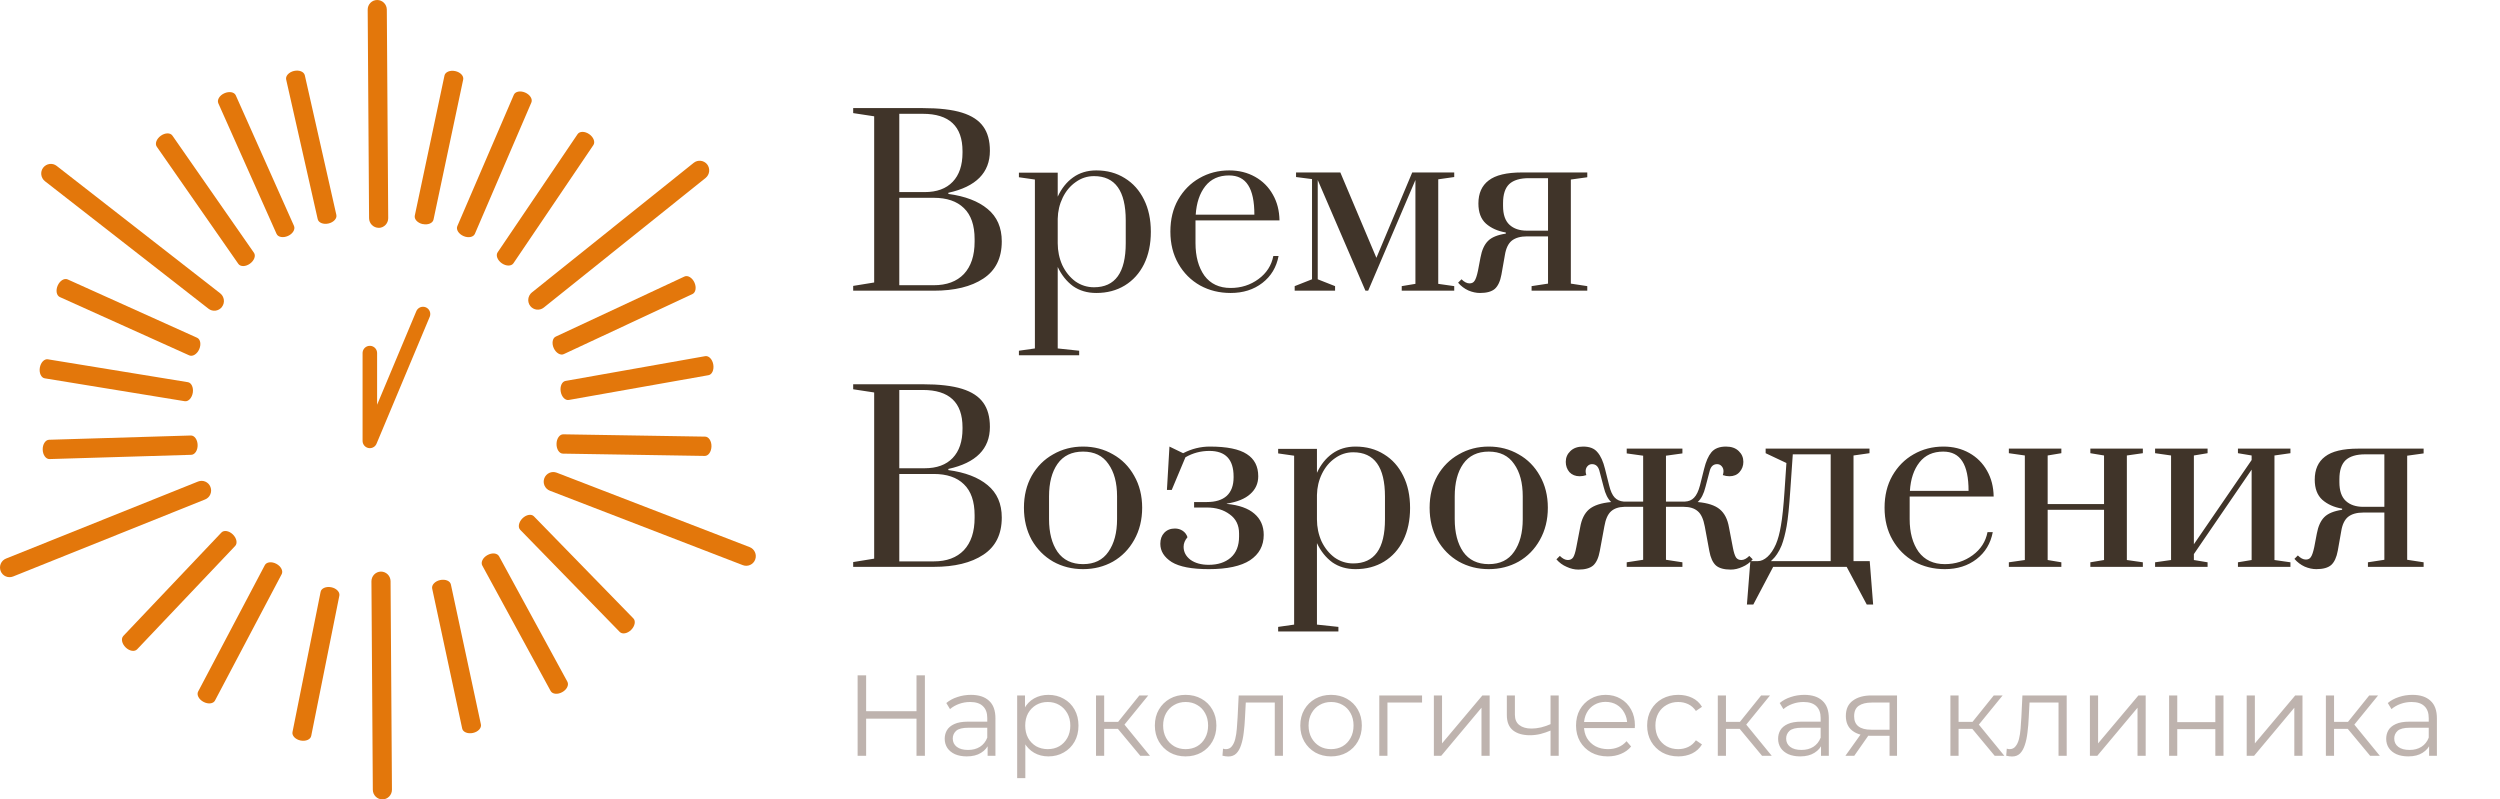 <svg width="172" height="55" viewBox="0 0 172 55" fill="none" xmlns="http://www.w3.org/2000/svg">
<g clip-path="url(#clip0_8_16366)">
<path d="M26.055 15.674C25.693 15.674 25.397 15.381 25.392 15.015L25.297 0.669C25.292 0.303 25.583 0 25.95 0C26.313 0 26.608 0.294 26.613 0.66L26.709 15.01C26.709 15.376 26.418 15.674 26.055 15.679V15.674Z" fill="#E3770B"/>
<path d="M26.313 55C25.951 55 25.655 54.706 25.65 54.34L25.555 39.994C25.555 39.629 25.846 39.33 26.208 39.325C26.571 39.325 26.866 39.619 26.871 39.985L26.966 54.33C26.966 54.696 26.675 54.995 26.313 55Z" fill="#E3770B"/>
<path d="M51.957 38.498C51.829 38.84 51.447 39.013 51.108 38.883L37.831 33.761C37.492 33.631 37.32 33.246 37.449 32.904C37.578 32.562 37.959 32.389 38.298 32.519L51.576 37.641C51.914 37.771 52.086 38.156 51.957 38.498Z" fill="#E3770B"/>
<path d="M36.485 21.057C36.261 20.768 36.309 20.354 36.59 20.123L47.727 11.202C48.013 10.976 48.423 11.024 48.652 11.308C48.876 11.597 48.828 12.011 48.547 12.242L37.41 21.163C37.124 21.389 36.714 21.341 36.485 21.057Z" fill="#E3770B"/>
<path d="M29.087 15.42C28.729 15.342 28.486 15.083 28.538 14.832L30.58 5.199C30.632 4.954 30.961 4.814 31.319 4.891C31.677 4.968 31.92 5.228 31.867 5.474L29.826 15.107C29.774 15.352 29.445 15.492 29.087 15.415V15.42Z" fill="#E3770B"/>
<path d="M31.889 16.242C31.555 16.098 31.364 15.79 31.464 15.559L35.351 6.523C35.451 6.292 35.8 6.224 36.133 6.369C36.467 6.513 36.658 6.821 36.558 7.052L32.671 16.088C32.571 16.319 32.222 16.387 31.889 16.242Z" fill="#E3770B"/>
<path d="M34.526 18.115C34.226 17.908 34.097 17.571 34.235 17.364L39.739 9.228C39.882 9.021 40.235 9.021 40.535 9.228C40.836 9.435 40.965 9.772 40.826 9.979L35.323 18.115C35.179 18.322 34.827 18.322 34.526 18.115Z" fill="#E3770B"/>
<path d="M38.099 23.955C37.947 23.622 38.009 23.266 38.233 23.16L47.09 19.025C47.314 18.919 47.624 19.102 47.776 19.434C47.929 19.767 47.867 20.123 47.643 20.229L38.786 24.364C38.562 24.47 38.252 24.287 38.099 23.955Z" fill="#E3770B"/>
<path d="M38.577 26.94C38.515 26.579 38.663 26.251 38.906 26.208L48.516 24.504C48.764 24.46 49.012 24.716 49.074 25.081C49.136 25.442 48.988 25.77 48.745 25.813L39.135 27.517C38.887 27.561 38.639 27.306 38.577 26.94Z" fill="#E3770B"/>
<path d="M38.289 30.536C38.294 30.17 38.504 29.876 38.752 29.881L48.51 30.04C48.758 30.04 48.958 30.343 48.949 30.714C48.939 31.084 48.734 31.373 48.486 31.368L38.728 31.21C38.48 31.21 38.28 30.906 38.289 30.536Z" fill="#E3770B"/>
<path d="M35.945 35.662C36.203 35.407 36.556 35.34 36.732 35.523L43.576 42.546C43.752 42.724 43.681 43.081 43.423 43.336C43.166 43.591 42.813 43.658 42.636 43.475L35.792 36.452C35.616 36.273 35.688 35.917 35.945 35.662Z" fill="#E3770B"/>
<path d="M33.538 38.189C33.858 38.011 34.211 38.05 34.335 38.271L39.037 46.903C39.156 47.124 38.999 47.447 38.679 47.62C38.36 47.798 38.007 47.76 37.883 47.538L33.18 38.907C33.061 38.685 33.219 38.363 33.538 38.189Z" fill="#E3770B"/>
<path d="M30.282 39.908C30.635 39.831 30.969 39.966 31.021 40.212L33.087 49.84C33.139 50.085 32.896 50.35 32.538 50.427C32.185 50.504 31.851 50.369 31.799 50.124L29.734 40.496C29.681 40.25 29.924 39.985 30.282 39.908Z" fill="#E3770B"/>
<path d="M0.047 39.292C0.18 39.634 0.562 39.797 0.9 39.663L14.111 34.362C14.45 34.228 14.612 33.843 14.479 33.501C14.345 33.159 13.964 32.995 13.625 33.13L0.414 38.43C0.075 38.565 -0.087 38.95 0.047 39.292Z" fill="#E3770B"/>
<path d="M15.269 21.114C15.493 20.826 15.436 20.407 15.149 20.18L3.899 11.414C3.612 11.188 3.198 11.246 2.973 11.534C2.749 11.823 2.806 12.242 3.093 12.468L14.344 21.239C14.63 21.466 15.045 21.408 15.269 21.119V21.114Z" fill="#E3770B"/>
<path d="M22.602 15.376C22.955 15.294 23.198 15.029 23.141 14.784L20.971 5.18C20.914 4.934 20.585 4.8 20.227 4.881C19.874 4.963 19.631 5.228 19.688 5.473L21.858 15.077C21.915 15.323 22.244 15.458 22.602 15.376Z" fill="#E3770B"/>
<path d="M19.813 16.233C20.147 16.083 20.328 15.775 20.228 15.544L16.222 6.561C16.121 6.33 15.768 6.268 15.435 6.417C15.101 6.566 14.919 6.874 15.02 7.105L19.026 16.088C19.126 16.319 19.479 16.382 19.813 16.233Z" fill="#E3770B"/>
<path d="M17.193 18.143C17.489 17.932 17.618 17.595 17.47 17.388L11.861 9.329C11.718 9.122 11.36 9.127 11.065 9.339C10.769 9.55 10.64 9.887 10.788 10.095L16.397 18.153C16.54 18.36 16.898 18.355 17.193 18.143Z" fill="#E3770B"/>
<path d="M13.705 24.032C13.853 23.695 13.791 23.343 13.562 23.238L4.653 19.223C4.424 19.122 4.119 19.309 3.971 19.642C3.823 19.979 3.885 20.33 4.114 20.436L13.023 24.451C13.252 24.552 13.557 24.364 13.705 24.032Z" fill="#E3770B"/>
<path d="M13.264 27.021C13.322 26.66 13.169 26.332 12.926 26.294L3.292 24.72C3.044 24.681 2.801 24.941 2.739 25.302C2.681 25.663 2.834 25.991 3.077 26.029L12.711 27.603C12.959 27.642 13.203 27.382 13.264 27.021Z" fill="#E3770B"/>
<path d="M13.597 30.612C13.588 30.246 13.378 29.953 13.125 29.962L3.372 30.256C3.124 30.265 2.928 30.569 2.938 30.935C2.947 31.3 3.157 31.594 3.41 31.584L13.163 31.291C13.411 31.281 13.607 30.978 13.597 30.612Z" fill="#E3770B"/>
<path d="M16.02 36.769C15.757 36.514 15.404 36.456 15.233 36.639L8.484 43.754C8.312 43.937 8.384 44.288 8.646 44.544C8.908 44.799 9.261 44.856 9.433 44.674L16.182 37.559C16.353 37.376 16.282 37.024 16.02 36.769Z" fill="#E3770B"/>
<path d="M19.012 38.791C18.693 38.618 18.335 38.661 18.22 38.883L13.632 47.577C13.513 47.798 13.68 48.121 14 48.289C14.319 48.462 14.677 48.419 14.791 48.198L19.379 39.504C19.499 39.282 19.332 38.96 19.012 38.791Z" fill="#E3770B"/>
<path d="M22.794 40.404C22.436 40.332 22.107 40.471 22.059 40.717L20.123 50.369C20.075 50.614 20.323 50.874 20.676 50.947C21.034 51.019 21.363 50.879 21.411 50.633L23.347 40.981C23.395 40.736 23.147 40.476 22.794 40.404Z" fill="#E3770B"/>
<path d="M25.445 24.292V30.333L29.103 21.605" stroke="#E3770B" stroke-linecap="round" stroke-linejoin="round"/>
</g>
<path d="M58.699 19.67L60.143 19.435V8.002L58.699 7.782V7.437H63.488C64.619 7.437 65.519 7.542 66.189 7.751C66.859 7.96 67.346 8.28 67.65 8.709C67.953 9.128 68.105 9.683 68.105 10.374C68.105 11.881 67.152 12.844 65.247 13.263V13.342C66.409 13.499 67.309 13.844 67.948 14.378C68.597 14.912 68.922 15.655 68.922 16.608C68.922 17.76 68.498 18.613 67.65 19.168C66.812 19.723 65.676 20 64.242 20H58.699V19.67ZM63.614 13.216C64.451 13.216 65.095 12.98 65.545 12.509C65.996 12.038 66.221 11.368 66.221 10.499V10.405C66.221 8.688 65.31 7.83 63.488 7.83H61.871V13.216H63.614ZM64.242 19.623C65.132 19.623 65.823 19.367 66.315 18.854C66.807 18.33 67.053 17.587 67.053 16.624V16.451C67.053 15.498 66.807 14.786 66.315 14.315C65.833 13.844 65.142 13.609 64.242 13.609H61.871V19.623H64.242ZM70.101 24.13L71.201 23.973V12.352L70.101 12.195V11.881H72.771V13.53C73.033 12.965 73.383 12.525 73.823 12.211C74.273 11.886 74.807 11.724 75.425 11.724C76.168 11.724 76.823 11.902 77.388 12.258C77.953 12.604 78.393 13.096 78.707 13.734C79.021 14.362 79.178 15.1 79.178 15.948C79.178 16.796 79.021 17.54 78.707 18.178C78.393 18.806 77.953 19.293 77.388 19.639C76.823 19.984 76.168 20.157 75.425 20.157C74.807 20.157 74.273 20 73.823 19.686C73.383 19.361 73.033 18.922 72.771 18.367V23.973L74.247 24.13V24.444H70.101V24.13ZM75.268 19.764C76.723 19.764 77.451 18.754 77.451 16.734V15.163C77.451 13.132 76.723 12.117 75.268 12.117C74.807 12.117 74.388 12.253 74.011 12.525C73.635 12.787 73.336 13.143 73.116 13.593C72.897 14.043 72.781 14.53 72.771 15.053V16.734C72.771 17.267 72.876 17.77 73.085 18.241C73.305 18.702 73.603 19.073 73.98 19.356C74.368 19.628 74.797 19.764 75.268 19.764ZM84.668 20.157C83.893 20.157 83.192 19.984 82.564 19.639C81.936 19.283 81.438 18.786 81.072 18.147C80.706 17.508 80.522 16.77 80.522 15.933C80.522 15.095 80.7 14.362 81.056 13.734C81.423 13.096 81.909 12.604 82.517 12.258C83.134 11.902 83.82 11.724 84.574 11.724C85.233 11.724 85.825 11.871 86.348 12.164C86.872 12.457 87.28 12.865 87.573 13.389C87.867 13.902 88.018 14.493 88.029 15.163H82.25V16.718C82.25 17.639 82.454 18.388 82.862 18.964C83.281 19.529 83.883 19.812 84.668 19.812C85.391 19.812 86.029 19.607 86.584 19.199C87.139 18.791 87.479 18.262 87.605 17.613H87.966C87.819 18.388 87.448 19.005 86.851 19.466C86.254 19.927 85.527 20.157 84.668 20.157ZM86.301 14.771C86.301 13.86 86.16 13.185 85.877 12.745C85.595 12.295 85.155 12.07 84.558 12.07C83.857 12.07 83.312 12.316 82.925 12.808C82.538 13.3 82.318 13.954 82.265 14.771H86.301ZM89.074 20V19.686L90.267 19.215V12.321L89.168 12.18V11.865H92.215L94.696 17.739L97.161 11.865H100.051V12.18L98.951 12.337V19.529L100.051 19.686V20H96.439V19.686L97.381 19.529V12.384L94.13 20H93.942L90.66 12.384V19.215L91.853 19.686V20H89.074ZM101.824 20.157C101.562 20.157 101.295 20.099 101.023 19.984C100.751 19.859 100.515 19.681 100.317 19.45L100.552 19.215C100.741 19.403 100.924 19.497 101.102 19.497C101.259 19.497 101.374 19.44 101.447 19.325C101.531 19.21 101.61 18.979 101.683 18.634L101.856 17.723C101.95 17.21 102.123 16.828 102.374 16.577C102.625 16.325 103.033 16.158 103.599 16.074V15.995C103.044 15.901 102.588 15.697 102.232 15.383C101.887 15.069 101.714 14.608 101.714 14.001C101.714 13.3 101.95 12.771 102.421 12.415C102.892 12.049 103.656 11.865 104.714 11.865H109.205V12.195L108.074 12.352V19.513L109.205 19.686V20H105.373V19.686L106.504 19.513V16.262H105.059C104.609 16.262 104.258 16.362 104.007 16.561C103.766 16.76 103.609 17.09 103.536 17.55L103.3 18.885C103.217 19.346 103.065 19.675 102.845 19.874C102.625 20.063 102.285 20.157 101.824 20.157ZM106.504 15.87V12.258H105.185C104.578 12.258 104.127 12.394 103.834 12.666C103.552 12.938 103.41 13.373 103.41 13.97V14.174C103.41 14.76 103.557 15.189 103.85 15.462C104.143 15.734 104.546 15.87 105.059 15.87H106.504ZM58.699 38.67L60.143 38.435V27.002L58.699 26.782V26.437H63.488C64.619 26.437 65.519 26.542 66.189 26.751C66.859 26.96 67.346 27.28 67.65 27.709C67.953 28.128 68.105 28.683 68.105 29.374C68.105 30.881 67.152 31.844 65.247 32.263V32.342C66.409 32.499 67.309 32.844 67.948 33.378C68.597 33.912 68.922 34.655 68.922 35.608C68.922 36.76 68.498 37.613 67.65 38.168C66.812 38.723 65.676 39 64.242 39H58.699V38.67ZM63.614 32.216C64.451 32.216 65.095 31.98 65.545 31.509C65.996 31.038 66.221 30.368 66.221 29.499V29.405C66.221 27.688 65.31 26.83 63.488 26.83H61.871V32.216H63.614ZM64.242 38.623C65.132 38.623 65.823 38.367 66.315 37.854C66.807 37.33 67.053 36.587 67.053 35.624V35.451C67.053 34.498 66.807 33.786 66.315 33.315C65.833 32.844 65.142 32.609 64.242 32.609H61.871V38.623H64.242ZM74.514 39.157C73.76 39.157 73.075 38.984 72.457 38.639C71.839 38.283 71.347 37.786 70.981 37.147C70.625 36.498 70.447 35.76 70.447 34.933C70.447 34.106 70.625 33.373 70.981 32.734C71.347 32.096 71.839 31.604 72.457 31.258C73.075 30.902 73.76 30.724 74.514 30.724C75.268 30.724 75.954 30.902 76.571 31.258C77.189 31.604 77.676 32.096 78.032 32.734C78.398 33.373 78.581 34.106 78.581 34.933C78.581 35.76 78.398 36.498 78.032 37.147C77.676 37.786 77.189 38.283 76.571 38.639C75.954 38.984 75.268 39.157 74.514 39.157ZM74.514 38.812C75.289 38.812 75.87 38.529 76.257 37.964C76.655 37.398 76.854 36.65 76.854 35.718V34.148C76.854 33.216 76.655 32.472 76.257 31.918C75.87 31.352 75.289 31.07 74.514 31.07C73.739 31.07 73.153 31.352 72.755 31.918C72.368 32.472 72.174 33.216 72.174 34.148V35.718C72.174 36.65 72.368 37.398 72.755 37.964C73.153 38.529 73.739 38.812 74.514 38.812ZM83.159 39.157C81.997 39.157 81.149 38.995 80.615 38.67C80.092 38.335 79.83 37.916 79.83 37.414C79.83 37.1 79.919 36.849 80.097 36.66C80.285 36.461 80.531 36.362 80.835 36.362C81.034 36.362 81.212 36.414 81.369 36.519C81.526 36.623 81.636 36.77 81.699 36.959C81.521 37.168 81.432 37.388 81.432 37.618C81.432 37.974 81.589 38.272 81.903 38.513C82.227 38.743 82.646 38.859 83.159 38.859C83.787 38.859 84.29 38.696 84.667 38.372C85.054 38.037 85.248 37.55 85.248 36.911V36.707C85.248 36.131 85.033 35.692 84.604 35.388C84.185 35.074 83.662 34.917 83.034 34.917H82.154V34.54H83.034C83.63 34.54 84.086 34.399 84.4 34.116C84.714 33.823 84.871 33.399 84.871 32.844V32.781C84.871 31.609 84.316 31.023 83.206 31.023C82.61 31.023 82.06 31.169 81.557 31.462L80.615 33.708H80.285L80.458 30.724L81.4 31.18C81.987 30.876 82.599 30.724 83.238 30.724C84.41 30.724 85.258 30.897 85.782 31.242C86.305 31.577 86.567 32.085 86.567 32.766C86.567 33.258 86.384 33.666 86.017 33.99C85.661 34.315 85.122 34.535 84.4 34.65V34.666C85.248 34.749 85.881 34.975 86.3 35.341C86.729 35.707 86.944 36.194 86.944 36.801C86.944 37.545 86.63 38.126 86.002 38.545C85.373 38.953 84.426 39.157 83.159 39.157ZM87.937 43.13L89.036 42.973V31.352L87.937 31.195V30.881H90.606V32.53C90.868 31.965 91.219 31.525 91.659 31.211C92.109 30.886 92.643 30.724 93.26 30.724C94.004 30.724 94.658 30.902 95.223 31.258C95.789 31.604 96.228 32.096 96.542 32.734C96.856 33.362 97.013 34.1 97.013 34.948C97.013 35.796 96.856 36.54 96.542 37.178C96.228 37.806 95.789 38.293 95.223 38.639C94.658 38.984 94.004 39.157 93.26 39.157C92.643 39.157 92.109 39 91.659 38.686C91.219 38.361 90.868 37.922 90.606 37.367V42.973L92.082 43.13V43.444H87.937V43.13ZM93.103 38.764C94.558 38.764 95.286 37.754 95.286 35.734V34.163C95.286 32.132 94.558 31.117 93.103 31.117C92.643 31.117 92.224 31.253 91.847 31.525C91.47 31.787 91.172 32.143 90.952 32.593C90.732 33.043 90.617 33.53 90.606 34.053V35.734C90.606 36.267 90.711 36.77 90.92 37.241C91.14 37.702 91.439 38.074 91.816 38.356C92.203 38.628 92.632 38.764 93.103 38.764ZM102.425 39.157C101.671 39.157 100.986 38.984 100.368 38.639C99.75 38.283 99.258 37.786 98.892 37.147C98.536 36.498 98.358 35.76 98.358 34.933C98.358 34.106 98.536 33.373 98.892 32.734C99.258 32.096 99.75 31.604 100.368 31.258C100.986 30.902 101.671 30.724 102.425 30.724C103.179 30.724 103.865 30.902 104.482 31.258C105.1 31.604 105.587 32.096 105.943 32.734C106.309 33.373 106.492 34.106 106.492 34.933C106.492 35.76 106.309 36.498 105.943 37.147C105.587 37.786 105.1 38.283 104.482 38.639C103.865 38.984 103.179 39.157 102.425 39.157ZM102.425 38.812C103.2 38.812 103.781 38.529 104.168 37.964C104.566 37.398 104.765 36.65 104.765 35.718V34.148C104.765 33.216 104.566 32.472 104.168 31.918C103.781 31.352 103.2 31.07 102.425 31.07C101.65 31.07 101.064 31.352 100.666 31.918C100.279 32.472 100.085 33.216 100.085 34.148V35.718C100.085 36.65 100.279 37.398 100.666 37.964C101.064 38.529 101.65 38.812 102.425 38.812ZM108.589 39.188C108.327 39.188 108.06 39.126 107.788 39C107.516 38.885 107.28 38.712 107.081 38.482L107.317 38.246C107.505 38.435 107.689 38.529 107.867 38.529C108.024 38.529 108.144 38.471 108.228 38.356C108.312 38.23 108.385 38 108.448 37.665L108.715 36.283C108.809 35.728 109.013 35.315 109.327 35.043C109.652 34.77 110.159 34.603 110.85 34.54C110.62 34.331 110.447 33.985 110.332 33.504L110.034 32.373C109.95 32.08 109.783 31.933 109.531 31.933C109.406 31.933 109.301 31.98 109.217 32.075C109.133 32.169 109.092 32.284 109.092 32.42C109.092 32.504 109.107 32.593 109.139 32.687C108.992 32.739 108.84 32.766 108.683 32.766C108.39 32.766 108.155 32.671 107.977 32.483C107.809 32.284 107.725 32.048 107.725 31.776C107.725 31.483 107.83 31.237 108.039 31.038C108.249 30.829 108.542 30.724 108.919 30.724C109.369 30.724 109.699 30.855 109.908 31.117C110.128 31.368 110.301 31.75 110.426 32.263L110.709 33.394C110.803 33.781 110.929 34.059 111.086 34.226C111.243 34.394 111.452 34.488 111.714 34.509H113.049V31.352L111.918 31.195V30.865H115.75V31.195L114.619 31.352V34.509H115.923C116.184 34.498 116.394 34.409 116.551 34.242C116.718 34.074 116.854 33.792 116.959 33.394L117.242 32.263C117.367 31.75 117.535 31.368 117.744 31.117C117.964 30.855 118.299 30.724 118.749 30.724C119.126 30.724 119.419 30.829 119.629 31.038C119.838 31.237 119.943 31.483 119.943 31.776C119.943 32.048 119.854 32.284 119.676 32.483C119.508 32.671 119.278 32.766 118.985 32.766C118.828 32.766 118.676 32.739 118.53 32.687C118.561 32.593 118.577 32.504 118.577 32.42C118.577 32.284 118.535 32.169 118.451 32.075C118.367 31.98 118.263 31.933 118.137 31.933C117.886 31.933 117.718 32.08 117.634 32.373L117.336 33.504C117.221 33.975 117.043 34.32 116.802 34.54C117.493 34.603 118.001 34.77 118.325 35.043C118.65 35.315 118.859 35.728 118.954 36.283L119.22 37.665C119.283 38 119.357 38.23 119.44 38.356C119.524 38.471 119.644 38.529 119.802 38.529C119.98 38.529 120.163 38.435 120.351 38.246L120.587 38.482C120.388 38.712 120.152 38.885 119.88 39C119.608 39.126 119.341 39.188 119.079 39.188C118.619 39.188 118.278 39.094 118.058 38.906C117.839 38.707 117.687 38.377 117.603 37.916L117.289 36.22C117.195 35.707 117.032 35.357 116.802 35.168C116.572 34.969 116.252 34.87 115.844 34.87H114.619V38.513L115.75 38.686V39H111.918V38.686L113.049 38.513V34.87H111.745C111.358 34.88 111.055 34.985 110.835 35.184C110.615 35.383 110.463 35.728 110.379 36.22L110.065 37.916C109.981 38.377 109.83 38.707 109.61 38.906C109.39 39.094 109.05 39.188 108.589 39.188ZM128.872 41.591H128.432L127.051 39H121.994L120.628 41.591H120.188L120.424 38.607H120.926C121.156 38.607 121.381 38.508 121.601 38.309C121.821 38.11 122.015 37.822 122.182 37.445C122.329 37.1 122.444 36.671 122.528 36.158C122.622 35.645 122.706 34.839 122.779 33.739L122.905 31.855L121.476 31.18V30.865H128.621V31.18L127.522 31.337V38.607H128.637L128.872 41.591ZM125.951 31.258H123.344L123.172 33.739C123.098 34.849 123.015 35.671 122.92 36.205C122.826 36.728 122.711 37.168 122.575 37.524C122.481 37.754 122.376 37.953 122.261 38.121C122.156 38.278 122.062 38.393 121.978 38.466C121.905 38.539 121.858 38.587 121.837 38.607H125.951V31.258ZM133.804 39.157C133.029 39.157 132.328 38.984 131.699 38.639C131.071 38.283 130.574 37.786 130.208 37.147C129.841 36.508 129.658 35.77 129.658 34.933C129.658 34.095 129.836 33.362 130.192 32.734C130.558 32.096 131.045 31.604 131.652 31.258C132.27 30.902 132.956 30.724 133.71 30.724C134.369 30.724 134.961 30.871 135.484 31.164C136.008 31.457 136.416 31.865 136.709 32.389C137.002 32.902 137.154 33.493 137.164 34.163H131.385V35.718C131.385 36.639 131.59 37.388 131.998 37.964C132.417 38.529 133.019 38.812 133.804 38.812C134.526 38.812 135.165 38.607 135.72 38.199C136.275 37.791 136.615 37.262 136.74 36.613H137.102C136.955 37.388 136.583 38.005 135.987 38.466C135.39 38.927 134.662 39.157 133.804 39.157ZM135.437 33.771C135.437 32.86 135.296 32.185 135.013 31.745C134.73 31.295 134.291 31.07 133.694 31.07C132.992 31.07 132.448 31.316 132.061 31.808C131.673 32.3 131.453 32.954 131.401 33.771H135.437ZM138.209 39V38.686L139.309 38.529V31.337L138.209 31.18V30.865H141.821V31.18L140.879 31.337V34.681H144.758V31.337L143.816 31.18V30.865H147.428V31.18L146.328 31.337V38.529L147.428 38.686V39H143.816V38.686L144.758 38.529V35.074H140.879V38.529L141.821 38.686V39H138.209ZM148.27 39V38.686L149.369 38.529V31.337L148.27 31.18V30.865H151.882V31.18L150.939 31.337V37.445L154.912 31.651V31.337L153.97 31.18V30.865H157.582V31.18L156.483 31.337V38.529L157.582 38.686V39H153.97V38.686L154.912 38.529V32.31L150.939 38.121V38.529L151.882 38.686V39H148.27ZM159.364 39.157C159.102 39.157 158.835 39.099 158.563 38.984C158.291 38.859 158.055 38.681 157.856 38.45L158.092 38.215C158.28 38.403 158.463 38.498 158.641 38.498C158.798 38.498 158.914 38.44 158.987 38.325C159.071 38.21 159.149 37.979 159.222 37.634L159.395 36.723C159.489 36.21 159.662 35.828 159.913 35.577C160.165 35.325 160.573 35.158 161.138 35.074V34.995C160.583 34.901 160.128 34.697 159.772 34.383C159.427 34.069 159.254 33.608 159.254 33.001C159.254 32.3 159.489 31.771 159.961 31.415C160.432 31.049 161.196 30.865 162.253 30.865H166.745V31.195L165.614 31.352V38.513L166.745 38.686V39H162.913V38.686L164.044 38.513V35.263H162.599C162.149 35.263 161.798 35.362 161.547 35.561C161.306 35.76 161.149 36.09 161.076 36.55L160.84 37.885C160.756 38.346 160.604 38.675 160.385 38.874C160.165 39.063 159.824 39.157 159.364 39.157ZM164.044 34.87V31.258H162.724C162.117 31.258 161.667 31.394 161.374 31.666C161.091 31.939 160.95 32.373 160.95 32.97V33.174C160.95 33.76 161.096 34.189 161.39 34.462C161.683 34.734 162.086 34.87 162.599 34.87H164.044Z" fill="#403429"/>
<path opacity="0.5" d="M63.055 46.461H63.633V52H63.055V46.461ZM59.59 52H59.004V46.461H59.59V52ZM63.111 49.444H59.526V48.93H63.111V49.444ZM67.948 52V51.082L67.924 50.932V49.397C67.924 49.043 67.824 48.772 67.623 48.582C67.428 48.392 67.135 48.297 66.745 48.297C66.476 48.297 66.22 48.342 65.978 48.431C65.735 48.521 65.529 48.64 65.36 48.787L65.107 48.368C65.318 48.189 65.571 48.051 65.867 47.956C66.162 47.856 66.473 47.806 66.8 47.806C67.338 47.806 67.753 47.941 68.043 48.21C68.338 48.474 68.486 48.877 68.486 49.42V52H67.948ZM66.516 52.04C66.204 52.04 65.933 51.989 65.701 51.889C65.474 51.784 65.3 51.641 65.178 51.462C65.057 51.277 64.996 51.066 64.996 50.829C64.996 50.613 65.046 50.417 65.147 50.243C65.252 50.064 65.421 49.922 65.653 49.816C65.891 49.705 66.207 49.65 66.603 49.65H68.035V50.069H66.618C66.218 50.069 65.938 50.141 65.78 50.283C65.627 50.425 65.55 50.602 65.55 50.813C65.55 51.05 65.643 51.24 65.827 51.383C66.012 51.525 66.27 51.596 66.603 51.596C66.919 51.596 67.191 51.525 67.418 51.383C67.65 51.235 67.819 51.024 67.924 50.75L68.051 51.138C67.945 51.412 67.761 51.631 67.497 51.794C67.238 51.958 66.911 52.04 66.516 52.04ZM72.126 52.04C71.767 52.04 71.443 51.958 71.153 51.794C70.862 51.626 70.63 51.385 70.456 51.074C70.287 50.758 70.203 50.373 70.203 49.919C70.203 49.465 70.287 49.083 70.456 48.772C70.625 48.455 70.855 48.215 71.145 48.051C71.435 47.888 71.762 47.806 72.126 47.806C72.522 47.806 72.875 47.896 73.186 48.075C73.503 48.249 73.751 48.497 73.93 48.819C74.109 49.136 74.199 49.502 74.199 49.919C74.199 50.341 74.109 50.71 73.93 51.027C73.751 51.343 73.503 51.591 73.186 51.77C72.875 51.95 72.522 52.04 72.126 52.04ZM69.981 53.535V47.846H70.52V49.096L70.464 49.927L70.543 50.766V53.535H69.981ZM72.086 51.541C72.382 51.541 72.645 51.475 72.878 51.343C73.11 51.206 73.294 51.016 73.431 50.773C73.569 50.526 73.637 50.241 73.637 49.919C73.637 49.597 73.569 49.315 73.431 49.072C73.294 48.83 73.11 48.64 72.878 48.502C72.645 48.365 72.382 48.297 72.086 48.297C71.791 48.297 71.525 48.365 71.287 48.502C71.055 48.64 70.87 48.83 70.733 49.072C70.601 49.315 70.535 49.597 70.535 49.919C70.535 50.241 70.601 50.526 70.733 50.773C70.87 51.016 71.055 51.206 71.287 51.343C71.525 51.475 71.791 51.541 72.086 51.541ZM78.453 52L76.743 49.943L77.21 49.666L79.117 52H78.453ZM75.406 52V47.846H75.968V52H75.406ZM75.794 50.148V49.666H77.131V50.148H75.794ZM77.258 49.982L76.736 49.903L78.389 47.846H78.999L77.258 49.982ZM81.566 52.04C81.165 52.04 80.804 51.95 80.482 51.77C80.166 51.586 79.915 51.335 79.731 51.019C79.546 50.697 79.454 50.33 79.454 49.919C79.454 49.502 79.546 49.136 79.731 48.819C79.915 48.502 80.166 48.255 80.482 48.075C80.799 47.896 81.16 47.806 81.566 47.806C81.978 47.806 82.342 47.896 82.658 48.075C82.98 48.255 83.231 48.502 83.41 48.819C83.595 49.136 83.687 49.502 83.687 49.919C83.687 50.33 83.595 50.697 83.41 51.019C83.231 51.335 82.98 51.586 82.658 51.77C82.336 51.95 81.972 52.04 81.566 52.04ZM81.566 51.541C81.867 51.541 82.133 51.475 82.365 51.343C82.598 51.206 82.78 51.016 82.911 50.773C83.049 50.526 83.117 50.241 83.117 49.919C83.117 49.592 83.049 49.307 82.911 49.064C82.78 48.822 82.598 48.634 82.365 48.502C82.133 48.365 81.87 48.297 81.574 48.297C81.279 48.297 81.015 48.365 80.783 48.502C80.551 48.634 80.366 48.822 80.229 49.064C80.092 49.307 80.023 49.592 80.023 49.919C80.023 50.241 80.092 50.526 80.229 50.773C80.366 51.016 80.551 51.206 80.783 51.343C81.015 51.475 81.276 51.541 81.566 51.541ZM84.105 51.992L84.144 51.509C84.181 51.515 84.216 51.523 84.247 51.533C84.284 51.538 84.316 51.541 84.342 51.541C84.511 51.541 84.645 51.478 84.746 51.351C84.851 51.224 84.93 51.056 84.983 50.845C85.036 50.634 85.073 50.396 85.094 50.133C85.115 49.864 85.133 49.594 85.149 49.325L85.221 47.846H88.267V52H87.705V48.17L87.848 48.336H85.585L85.719 48.162L85.656 49.365C85.64 49.724 85.611 50.067 85.569 50.394C85.532 50.721 85.471 51.008 85.387 51.256C85.308 51.504 85.197 51.699 85.054 51.842C84.912 51.979 84.73 52.047 84.508 52.047C84.445 52.047 84.379 52.042 84.311 52.032C84.247 52.021 84.179 52.008 84.105 51.992ZM91.573 52.04C91.172 52.04 90.811 51.95 90.489 51.77C90.173 51.586 89.922 51.335 89.737 51.019C89.553 50.697 89.46 50.33 89.46 49.919C89.46 49.502 89.553 49.136 89.737 48.819C89.922 48.502 90.173 48.255 90.489 48.075C90.806 47.896 91.167 47.806 91.573 47.806C91.985 47.806 92.349 47.896 92.665 48.075C92.987 48.255 93.238 48.502 93.417 48.819C93.602 49.136 93.694 49.502 93.694 49.919C93.694 50.33 93.602 50.697 93.417 51.019C93.238 51.335 92.987 51.586 92.665 51.77C92.343 51.95 91.979 52.04 91.573 52.04ZM91.573 51.541C91.874 51.541 92.14 51.475 92.372 51.343C92.605 51.206 92.787 51.016 92.918 50.773C93.056 50.526 93.124 50.241 93.124 49.919C93.124 49.592 93.056 49.307 92.918 49.064C92.787 48.822 92.605 48.634 92.372 48.502C92.14 48.365 91.877 48.297 91.581 48.297C91.286 48.297 91.022 48.365 90.79 48.502C90.558 48.634 90.373 48.822 90.236 49.064C90.099 49.307 90.03 49.592 90.03 49.919C90.03 50.241 90.099 50.526 90.236 50.773C90.373 51.016 90.558 51.206 90.79 51.343C91.022 51.475 91.283 51.541 91.573 51.541ZM94.895 52V47.846H97.838V48.336H95.314L95.456 48.194V52H94.895ZM98.65 52V47.846H99.212V51.145L101.989 47.846H102.488V52H101.926V48.692L99.156 52H98.65ZM106.725 50.243C106.482 50.349 106.237 50.433 105.989 50.497C105.746 50.555 105.504 50.584 105.261 50.584C104.77 50.584 104.383 50.473 104.098 50.251C103.813 50.024 103.671 49.676 103.671 49.207V47.846H104.225V49.175C104.225 49.492 104.327 49.729 104.533 49.887C104.739 50.045 105.016 50.125 105.364 50.125C105.575 50.125 105.797 50.098 106.029 50.045C106.261 49.987 106.495 49.906 106.733 49.8L106.725 50.243ZM106.677 52V47.846H107.239V52H106.677ZM110.615 52.04C110.183 52.04 109.803 51.95 109.476 51.77C109.149 51.586 108.893 51.335 108.708 51.019C108.524 50.697 108.431 50.33 108.431 49.919C108.431 49.508 108.518 49.144 108.692 48.827C108.872 48.51 109.114 48.263 109.42 48.083C109.732 47.898 110.08 47.806 110.465 47.806C110.855 47.806 111.201 47.896 111.501 48.075C111.807 48.249 112.047 48.497 112.221 48.819C112.396 49.136 112.483 49.502 112.483 49.919C112.483 49.945 112.48 49.974 112.475 50.006C112.475 50.032 112.475 50.061 112.475 50.093H108.859V49.674H112.174L111.952 49.84C111.952 49.539 111.887 49.273 111.755 49.041C111.628 48.803 111.454 48.619 111.232 48.487C111.011 48.355 110.755 48.289 110.465 48.289C110.18 48.289 109.924 48.355 109.697 48.487C109.47 48.619 109.294 48.803 109.167 49.041C109.041 49.278 108.977 49.55 108.977 49.856V49.943C108.977 50.259 109.046 50.539 109.183 50.781C109.325 51.019 109.521 51.206 109.769 51.343C110.022 51.475 110.309 51.541 110.631 51.541C110.884 51.541 111.119 51.496 111.335 51.407C111.557 51.317 111.747 51.18 111.905 50.995L112.221 51.359C112.037 51.581 111.805 51.749 111.525 51.865C111.251 51.981 110.948 52.04 110.615 52.04ZM115.467 52.04C115.056 52.04 114.686 51.95 114.359 51.77C114.037 51.586 113.784 51.335 113.6 51.019C113.415 50.697 113.323 50.33 113.323 49.919C113.323 49.502 113.415 49.136 113.6 48.819C113.784 48.502 114.037 48.255 114.359 48.075C114.686 47.896 115.056 47.806 115.467 47.806C115.82 47.806 116.14 47.875 116.425 48.012C116.709 48.149 116.934 48.355 117.097 48.629L116.678 48.914C116.535 48.703 116.359 48.547 116.148 48.447C115.937 48.347 115.707 48.297 115.459 48.297C115.164 48.297 114.897 48.365 114.66 48.502C114.423 48.634 114.235 48.822 114.098 49.064C113.961 49.307 113.892 49.592 113.892 49.919C113.892 50.246 113.961 50.531 114.098 50.773C114.235 51.016 114.423 51.206 114.66 51.343C114.897 51.475 115.164 51.541 115.459 51.541C115.707 51.541 115.937 51.491 116.148 51.391C116.359 51.291 116.535 51.138 116.678 50.932L117.097 51.217C116.934 51.486 116.709 51.691 116.425 51.834C116.14 51.971 115.82 52.04 115.467 52.04ZM121.231 52L119.522 49.943L119.989 49.666L121.896 52H121.231ZM118.185 52V47.846H118.747V52H118.185ZM118.573 50.148V49.666H119.91V50.148H118.573ZM120.037 49.982L119.514 49.903L121.168 47.846H121.777L120.037 49.982ZM125.285 52V51.082L125.261 50.932V49.397C125.261 49.043 125.161 48.772 124.961 48.582C124.765 48.392 124.473 48.297 124.082 48.297C123.813 48.297 123.557 48.342 123.315 48.431C123.072 48.521 122.866 48.64 122.698 48.787L122.444 48.368C122.655 48.189 122.909 48.051 123.204 47.956C123.499 47.856 123.811 47.806 124.138 47.806C124.676 47.806 125.09 47.941 125.38 48.21C125.675 48.474 125.823 48.877 125.823 49.42V52H125.285ZM123.853 52.04C123.542 52.04 123.27 51.989 123.038 51.889C122.811 51.784 122.637 51.641 122.516 51.462C122.394 51.277 122.334 51.066 122.334 50.829C122.334 50.613 122.384 50.417 122.484 50.243C122.589 50.064 122.758 49.922 122.99 49.816C123.228 49.705 123.544 49.65 123.94 49.65H125.372V50.069H123.956C123.555 50.069 123.275 50.141 123.117 50.283C122.964 50.425 122.887 50.602 122.887 50.813C122.887 51.05 122.98 51.24 123.164 51.383C123.349 51.525 123.608 51.596 123.94 51.596C124.256 51.596 124.528 51.525 124.755 51.383C124.987 51.235 125.156 51.024 125.261 50.75L125.388 51.138C125.282 51.412 125.098 51.631 124.834 51.794C124.576 51.958 124.248 52.04 123.853 52.04ZM130.001 52V50.505L130.104 50.623H128.696C128.163 50.623 127.746 50.507 127.445 50.275C127.145 50.043 126.994 49.705 126.994 49.262C126.994 48.787 127.155 48.434 127.477 48.202C127.799 47.964 128.229 47.846 128.767 47.846H130.515V52H130.001ZM126.963 52L128.102 50.402H128.688L127.572 52H126.963ZM130.001 50.338V48.17L130.104 48.336H128.783C128.397 48.336 128.097 48.41 127.881 48.558C127.67 48.706 127.564 48.946 127.564 49.278C127.564 49.895 127.957 50.204 128.743 50.204H130.104L130.001 50.338ZM137.235 52L135.526 49.943L135.992 49.666L137.899 52H137.235ZM134.188 52V47.846H134.75V52H134.188ZM134.576 50.148V49.666H135.913V50.148H134.576ZM136.04 49.982L135.518 49.903L137.171 47.846H137.781L136.04 49.982ZM138.027 51.992L138.066 51.509C138.103 51.515 138.137 51.523 138.169 51.533C138.206 51.538 138.238 51.541 138.264 51.541C138.433 51.541 138.567 51.478 138.667 51.351C138.773 51.224 138.852 51.056 138.905 50.845C138.958 50.634 138.995 50.396 139.016 50.133C139.037 49.864 139.055 49.594 139.071 49.325L139.142 47.846H142.189V52H141.627V48.17L141.769 48.336H139.506L139.641 48.162L139.577 49.365C139.562 49.724 139.533 50.067 139.49 50.394C139.453 50.721 139.393 51.008 139.308 51.256C139.229 51.504 139.118 51.699 138.976 51.842C138.834 51.979 138.652 52.047 138.43 52.047C138.367 52.047 138.301 52.042 138.232 52.032C138.169 52.021 138.1 52.008 138.027 51.992ZM143.786 52V47.846H144.348V51.145L147.125 47.846H147.623V52H147.062V48.692L144.292 52H143.786ZM149.234 52V47.846H149.795V49.681H152.415V47.846H152.976V52H152.415V50.164H149.795V52H149.234ZM154.573 52V47.846H155.135V51.145L157.912 47.846H158.411V52H157.849V48.692L155.08 52H154.573ZM163.067 52L161.358 49.943L161.825 49.666L163.732 52H163.067ZM160.021 52V47.846H160.583V52H160.021ZM160.409 50.148V49.666H161.746V50.148H160.409ZM161.873 49.982L161.35 49.903L163.004 47.846H163.613L161.873 49.982ZM167.121 52V51.082L167.097 50.932V49.397C167.097 49.043 166.997 48.772 166.797 48.582C166.601 48.392 166.309 48.297 165.918 48.297C165.649 48.297 165.393 48.342 165.151 48.431C164.908 48.521 164.702 48.64 164.534 48.787L164.28 48.368C164.491 48.189 164.745 48.051 165.04 47.956C165.335 47.856 165.647 47.806 165.974 47.806C166.512 47.806 166.926 47.941 167.216 48.21C167.511 48.474 167.659 48.877 167.659 49.42V52H167.121ZM165.689 52.04C165.378 52.04 165.106 51.989 164.874 51.889C164.647 51.784 164.473 51.641 164.352 51.462C164.23 51.277 164.17 51.066 164.17 50.829C164.17 50.613 164.22 50.417 164.32 50.243C164.425 50.064 164.594 49.922 164.826 49.816C165.064 49.705 165.38 49.65 165.776 49.65H167.208V50.069H165.792C165.391 50.069 165.111 50.141 164.953 50.283C164.8 50.425 164.724 50.602 164.724 50.813C164.724 51.05 164.816 51.24 165 51.383C165.185 51.525 165.444 51.596 165.776 51.596C166.092 51.596 166.364 51.525 166.591 51.383C166.823 51.235 166.992 51.024 167.097 50.75L167.224 51.138C167.118 51.412 166.934 51.631 166.67 51.794C166.412 51.958 166.085 52.04 165.689 52.04Z" fill="#7F695F"/>
<defs>
<clipPath id="clip0_8_16366">
<rect width="52" height="55" fill="white"/>
</clipPath>
</defs>
</svg>
